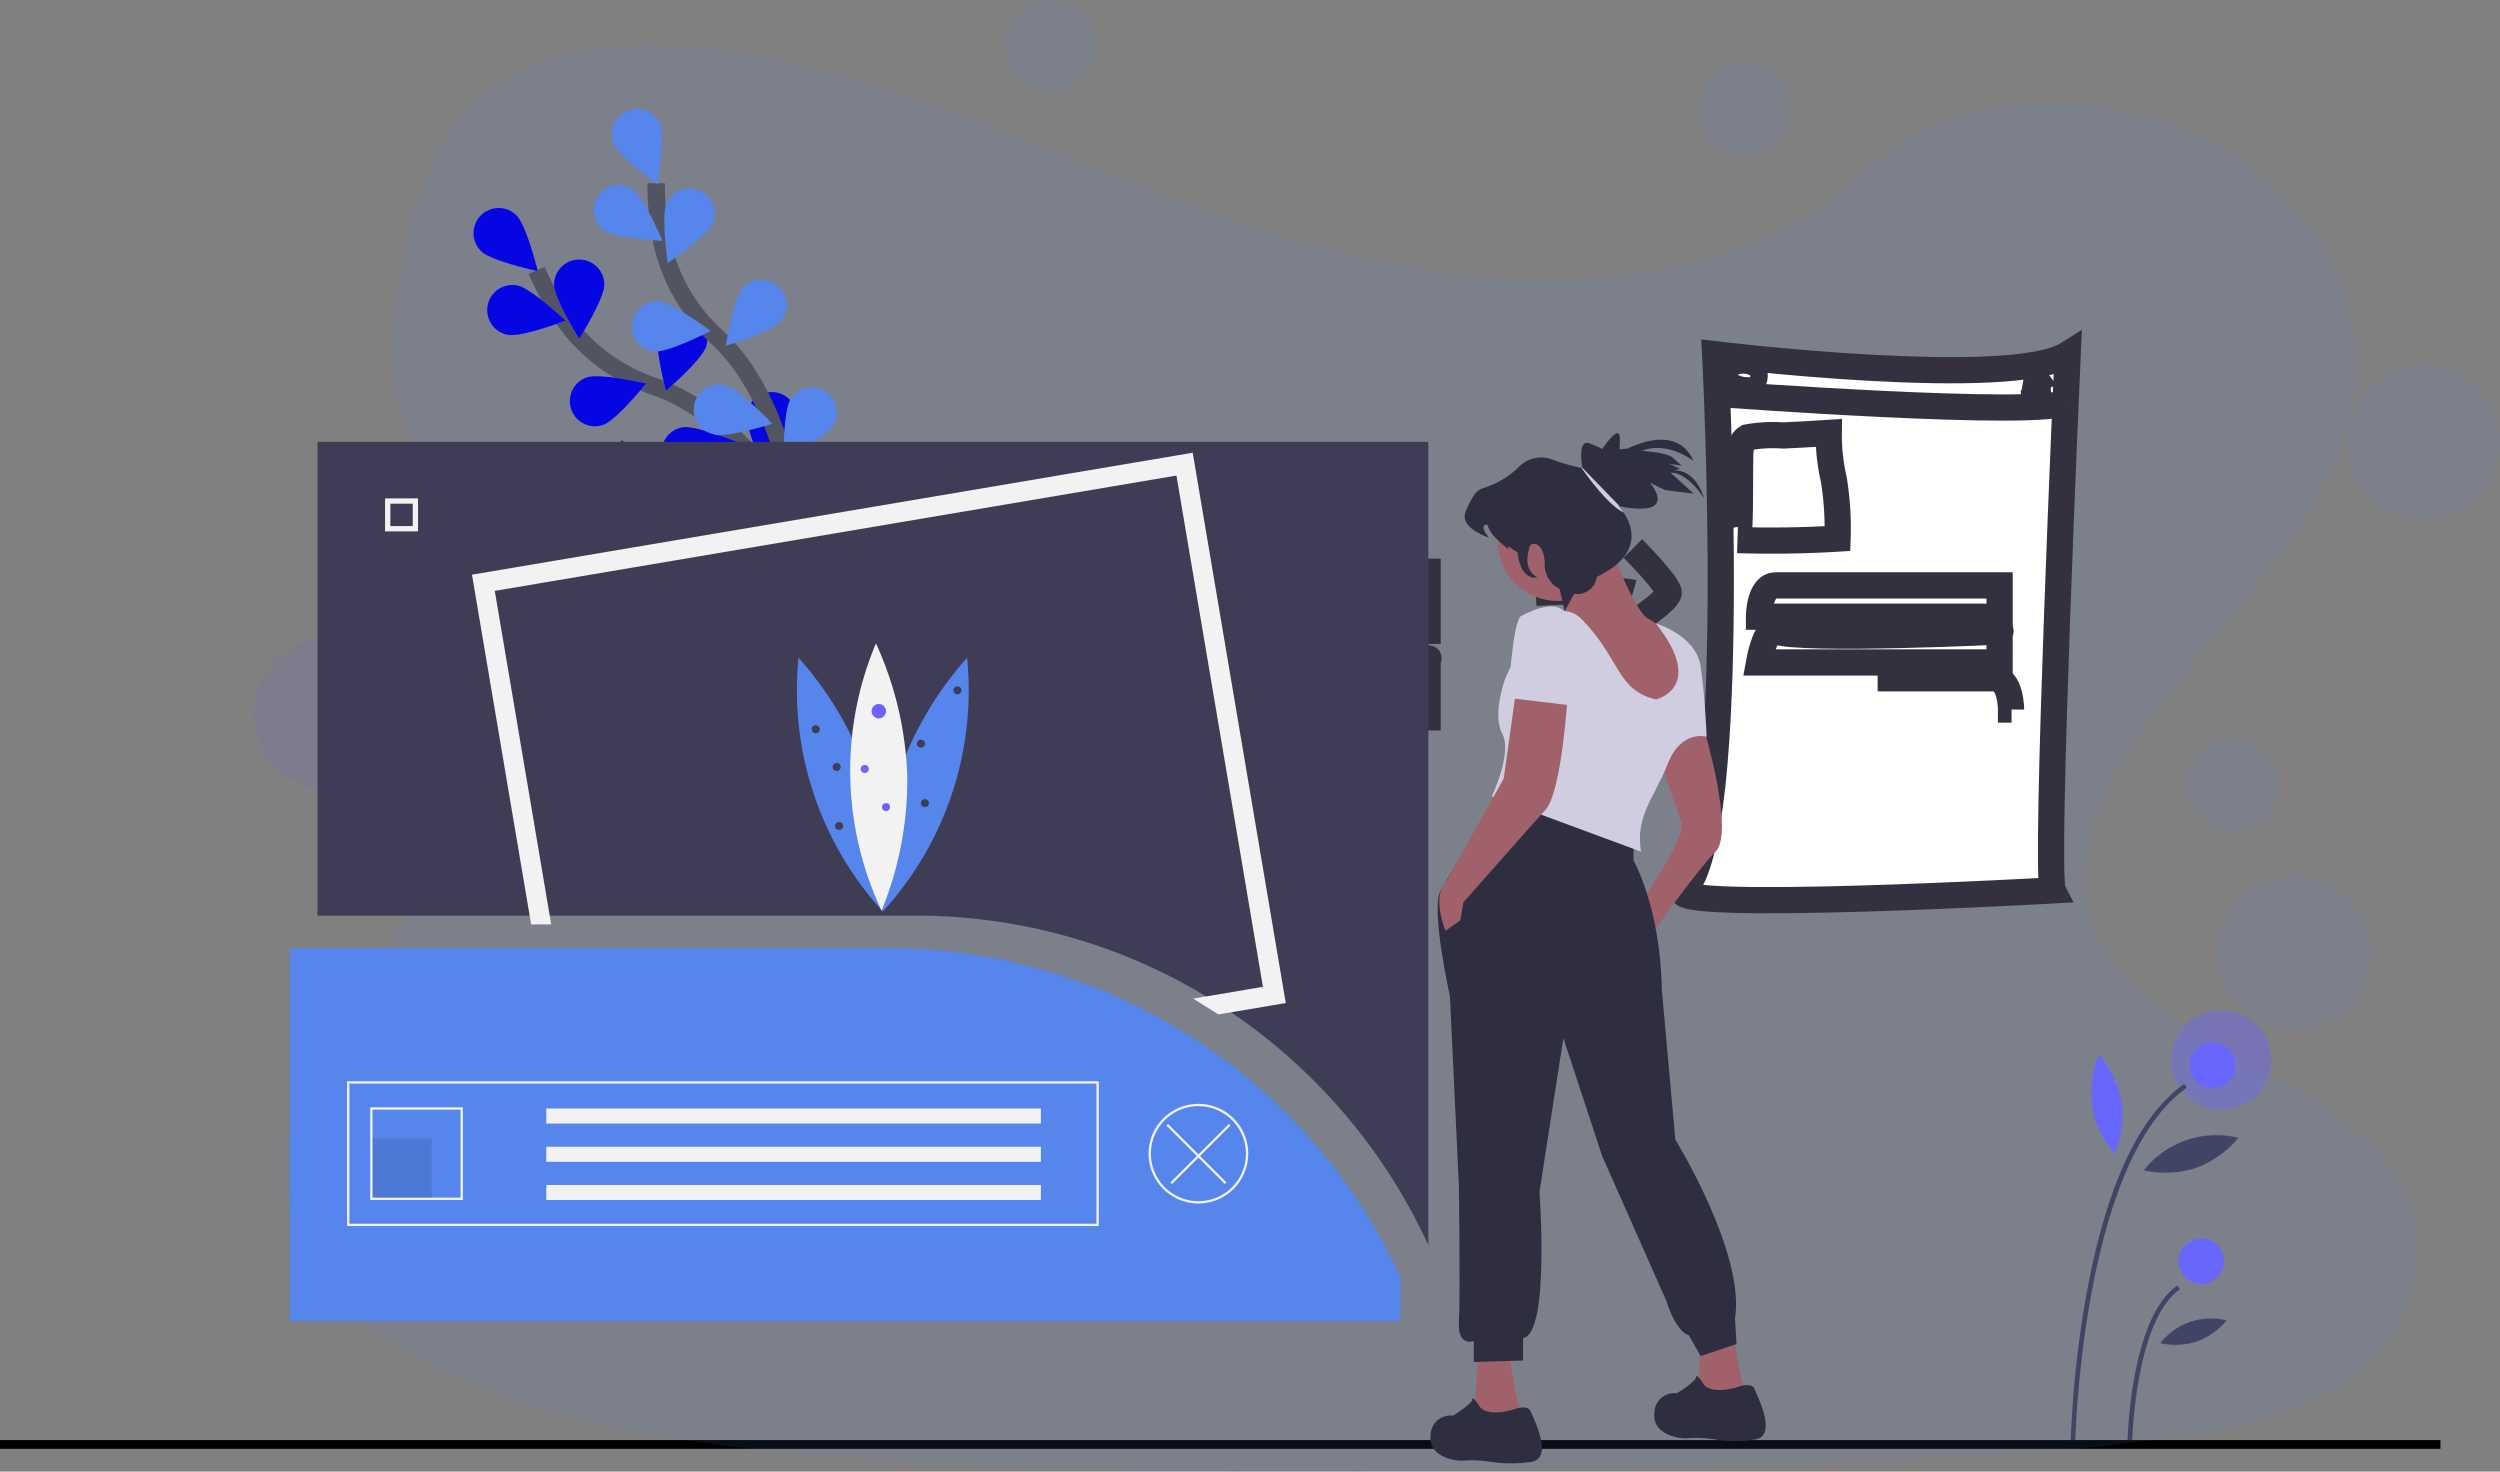 <?xml version="1.0" encoding="UTF-8"?> <svg xmlns="http://www.w3.org/2000/svg" width="286" height="168.355" viewBox="0 0 286 168.355"><rect x="0" y="0" width="286" height="168.355" fill="#808080" stroke="none"/><g id="Creative_Art_and_Design" data-name="Creative Art and Design" transform="translate(86.5 -8256)"><g id="Group_606" data-name="Group 606" transform="translate(-86.5 8371.556)"><g id="Group_397" data-name="Group 397" transform="translate(236.884)"><circle id="Ellipse_161" data-name="Ellipse 161" cx="5.709" cy="5.709" r="5.709" transform="translate(11.555)" fill="#6c63ff" opacity="0.4"></circle><path id="Path_1624" data-name="Path 1624" d="M890.6,681.087l-.521-.01a120.79,120.79,0,0,1,1.849-17.263c2.252-12.209,6-20.228,11.132-23.833l.3.426C891.369,648.828,890.61,680.765,890.6,681.087Z" transform="translate(-890.083 -631.523)" fill="#3f3d56"></path><path id="Path_1625" data-name="Path 1625" d="M915.6,746.4l-.521-.01c.011-.577.337-14.171,5.689-17.929l.3.426C915.935,732.491,915.606,746.259,915.6,746.4Z" transform="translate(-908.572 -696.959)" fill="#3f3d56"></path><circle id="Ellipse_162" data-name="Ellipse 162" cx="2.604" cy="2.604" r="2.604" transform="translate(13.639 3.723)" fill="#6c63ff"></circle><circle id="Ellipse_163" data-name="Ellipse 163" cx="2.604" cy="2.604" r="2.604" transform="translate(12.349 26.12)" fill="#6c63ff"></circle><path id="Path_1626" data-name="Path 1626" d="M902.606,632.463a11.569,11.569,0,0,1-.786,5.922,10.542,10.542,0,0,1-1.772-11.321A11.569,11.569,0,0,1,902.606,632.463Z" transform="translate(-896.788 -621.97)" fill="#6c63ff"></path><path id="Path_1627" data-name="Path 1627" d="M928.139,666.3a11.625,11.625,0,0,1-5.965.269,10.607,10.607,0,0,1,10.839-3.718A11.625,11.625,0,0,1,928.139,666.3Z" transform="translate(-913.817 -648.238)" fill="#3f3d56"></path><path id="Path_1628" data-name="Path 1628" d="M933.6,745.6a8.108,8.108,0,0,1-4.184.181,7.389,7.389,0,0,1,7.6-2.606A8.107,8.107,0,0,1,933.6,745.6Z" transform="translate(-919.171 -707.678)" fill="#3f3d56"></path></g><line id="Line_14" data-name="Line 14" x1="279.183" transform="translate(0 49.689)" fill="none" stroke="#000" stroke-width="1"></line></g><g id="Group_394" data-name="Group 394" transform="translate(-57.462 8256)"><g id="undraw_user_flow_vr6w" transform="translate(0 0)"><path id="Path_1568" data-name="Path 1568" d="M231.483,149.847c-15.627-.543-30.511-5.587-44.723-11.107s-28.3-11.636-43.545-14.56c-9.811-1.881-21.029-2.147-28.934,3.112-7.606,5.071-10.064,13.8-11.387,21.908-.992,6.1-1.577,12.517,1.147,18.228,1.891,3.965,5.249,7.3,7.572,11.1,8.079,13.213,2.369,29.506-6.389,42.408-4.1,6.053-8.871,11.832-12.042,18.269s-4.636,13.824-1.864,20.4c2.75,6.519,9.3,11.407,16.4,14.847,14.41,6.99,31.39,8.99,47.956,10.122,36.658,2.509,73.515,1.422,110.27.336,13.6-.4,27.268-.811,40.65-2.914,7.43-1.169,15.1-3.021,20.5-7.5,6.848-5.682,8.545-15.3,3.958-22.427-7.7-11.95-28.975-14.917-34.362-27.744-2.963-7.058.08-14.92,4.383-21.468,9.233-14.043,24.709-26.365,25.525-42.417.56-11.027-6.879-22.067-18.382-27.285-12.059-5.467-28.777-4.781-37.668,4.271C261.376,146.74,245.28,150.325,231.483,149.847Z" transform="translate(-86.122 -117.74)" fill="#5685ec" opacity="0.1"></path><path id="Path_1593" data-name="Path 1593" d="M243.76,313.24s16.419,26.078,21.973,28.492" transform="translate(-202.866 -262.084)" fill="#fff" stroke="#33313f" stroke-miterlimit="10" stroke-width="3"></path><path id="Path_1594" data-name="Path 1594" d="M277.87,313.24s-15.695,20.524-18.109,27.526" transform="translate(-215.003 -262.084)" fill="#fff" stroke="#33313f" stroke-miterlimit="10" stroke-width="3"></path><path id="Path_1595" data-name="Path 1595" d="M243.76,472.24" transform="translate(-202.866 -382.692)" fill="#fff" stroke="#33313f" stroke-miterlimit="10" stroke-width="3"></path><path id="Path_1596" data-name="Path 1596" d="M264.284,472.24H245.209c-1.449,0-1.449,6.761-1.449,6.761h20.524Z" transform="translate(-202.866 -382.692)" fill="#fff" stroke="#33313f" stroke-miterlimit="10" stroke-width="3"></path><path id="Path_1600" data-name="Path 1600" d="M544.046,372.24H518.452c-1.932,0-1.932,6.761-1.932,6.761h27.526Z" transform="translate(-409.766 -306.838)" fill="#fff" stroke="#33313f" stroke-miterlimit="10" stroke-width="3"></path><path id="Path_1601" data-name="Path 1601" d="M551.574,461.24H532.5c-1.449,0-1.449,6.761-1.449,6.761h20.524Z" transform="translate(-420.787 -374.348)" fill="#fff" stroke="#33313f" stroke-miterlimit="10" stroke-width="3"></path><path id="Path_1602" data-name="Path 1602" d="M544.046,412.885c1.944,0-23.33,2.173-25.595,0-1.193-1.142-1.932,6.761-1.932,6.761h27.526Z" transform="translate(-409.766 -337.584)" fill="#fff" stroke="#33313f" stroke-miterlimit="10" stroke-width="3"></path><path id="Path_1603" data-name="Path 1603" d="M488.87,366.533l1.449,1.449,2.656-3.622" transform="translate(-370.827 -276.382)" fill="#fff" stroke="#33313f" stroke-miterlimit="10" stroke-width="3"></path><path id="Path_1604" data-name="Path 1604" d="M755.038,269.24s33.8,4.1,40.324,0c0,0-2.656,59.4-1.69,61.331,0,0-44.863,2.514-42.256,0C757.935,324.293,755.038,269.24,755.038,269.24Z" transform="translate(-587.861 -228.708)" fill="#fff" stroke="#33313f" stroke-miterlimit="10" stroke-width="3"></path><path id="Path_1605" data-name="Path 1605" d="M786.21,312.74s4.87,7.727,6.519,8.451" transform="translate(-614.336 -261.705)" fill="#fff" stroke="#33313f" stroke-miterlimit="10" stroke-width="3"></path><path id="Path_1606" data-name="Path 1606" d="M796.363,312.74s-4.655,6.1-5.363,8.166" transform="translate(-617.97 -261.705)" fill="#fff" stroke="#33313f" stroke-miterlimit="10" stroke-width="3"></path><path id="Path_1607" data-name="Path 1607" d="M815.046,378.74H789.452c-1.932,0-1.932,3.578-1.932,3.578h27.526Z" transform="translate(-615.33 -311.769)" fill="#fff" stroke="#33313f" stroke-miterlimit="10" stroke-width="3"></path><path id="Path_1608" data-name="Path 1608" d="M843.73,422.74h13.331c1.932,0,1.932,3.578,1.932,3.578h.058" transform="translate(-657.967 -345.144)" fill="#fff" stroke="#33313f" stroke-miterlimit="10" stroke-width="3"></path><path id="Path_1609" data-name="Path 1609" d="M815.046,400.243c1.944,0-23.33,1.149-25.595,0-1.193-.6-1.932,3.576-1.932,3.576h27.526Z" transform="translate(-615.33 -328.034)" fill="#fff" stroke="#33313f" stroke-miterlimit="10" stroke-width="3"></path><path id="Path_1610" data-name="Path 1610" d="M767.6,288s37.475,2.77,39.884.93" transform="translate(-600.22 -242.939)" fill="#fff" stroke="#33313f" stroke-miterlimit="10" stroke-width="3"></path><path id="Path_1611" data-name="Path 1611" d="M913.25,280.387a4.383,4.383,0,0,1,1.557.126,1.741,1.741,0,0,0,1.485-.292" transform="translate(-710.701 -237.037)" fill="#fff" stroke="#33313f" stroke-miterlimit="10" stroke-width="2"></path><path id="Path_1612" data-name="Path 1612" d="M912.18,284.85a13.822,13.822,0,0,0,3.279.181" transform="translate(-709.889 -240.549)" fill="#fff" stroke="#33313f" stroke-miterlimit="10" stroke-width="2"></path><path id="Path_1613" data-name="Path 1613" d="M912.16,289.454a24.891,24.891,0,0,1,2.8-.314" transform="translate(-709.874 -243.803)" fill="#fff" stroke="#33313f" stroke-miterlimit="10" stroke-width="2"></path><path id="Path_1614" data-name="Path 1614" d="M774.2,276.364a3.185,3.185,0,0,0,1.449.292,1.35,1.35,0,0,0,.9-.2,1.409,1.409,0,0,0,.343-1.132.85.85,0,0,0-.053-.365.724.724,0,0,0-.258-.27,2.9,2.9,0,0,0-2.4-.3A1.063,1.063,0,0,0,774.2,276.364Z" transform="translate(-604.713 -232.51)" fill="#fff" stroke="#33313f" stroke-miterlimit="10" stroke-width="2"></path><path id="Path_1615" data-name="Path 1615" d="M787.781,306.48a22.538,22.538,0,0,0,.575,5.331,34.848,34.848,0,0,1,.43,6.761q-5.715.348-11.445.167c.355.012.266-8.074.3-8.818.043-.951-.159-2.588.944-2.946a16.648,16.648,0,0,1,4.008-.2Q785.185,306.651,787.781,306.48Z" transform="translate(-607.608 -256.957)" fill="#fff" stroke="#33313f" stroke-miterlimit="10" stroke-width="3"></path><path id="Path_1616" data-name="Path 1616" d="M411.76,381.566s9.417-.483,11.107,0" transform="translate(-330.301 -313.749)" fill="none" stroke="#33313f" stroke-miterlimit="10" stroke-width="3"></path><path id="Path_1617" data-name="Path 1617" d="M453.967,361.24s4.1,4.1,4.1,5.071-5.312,4.346-5.312,4.346" transform="translate(-361.401 -298.494)" fill="none" stroke="#33313f" stroke-miterlimit="10" stroke-width="3"></path><path id="Path_1618" data-name="Path 1618" d="M681.76,381.566s9.417-.483,11.107,0" transform="translate(-535.107 -313.749)" fill="none" stroke="#33313f" stroke-miterlimit="10" stroke-width="3"></path><path id="Path_1619" data-name="Path 1619" d="M723.967,361.24s4.1,4.1,4.1,5.071-5.312,4.346-5.312,4.346" transform="translate(-566.207 -298.494)" fill="none" stroke="#33313f" stroke-miterlimit="10" stroke-width="3"></path><circle id="Ellipse_155" data-name="Ellipse 155" cx="5.223" cy="5.223" r="5.223" transform="translate(85.885 0)" fill="#5685ec" opacity="0.1"></circle><circle id="Ellipse_156" data-name="Ellipse 156" cx="5.223" cy="5.223" r="5.223" transform="translate(165.352 7.21)" fill="#5685ec" opacity="0.1"></circle><circle id="Ellipse_157" data-name="Ellipse 157" cx="5.223" cy="5.223" r="5.223" transform="translate(221.165 84.583)" fill="#5685ec" opacity="0.1"></circle><circle id="Ellipse_158" data-name="Ellipse 158" cx="8.753" cy="8.753" r="8.753" transform="translate(239.456 41.833)" fill="#5685ec" opacity="0.1"></circle><circle id="Ellipse_159" data-name="Ellipse 159" cx="8.753" cy="8.753" r="8.753" transform="translate(224.729 100.247)" fill="#5685ec" opacity="0.1"></circle><circle id="Ellipse_160" data-name="Ellipse 160" cx="8.753" cy="8.753" r="8.753" transform="translate(0 72.877)" fill="#6c63ff" opacity="0.1"></circle><g id="flowers" transform="translate(25.171 12.477)"><path id="Path_1569" data-name="Path 1569" d="M238.378,257.893s-6.638-11.757-16.632-15.144A20.464,20.464,0,0,1,211.4,235a34.352,34.352,0,0,1-3.057-5.5" transform="translate(-201.17 -211.041)" fill="none" stroke="#535461" stroke-miterlimit="10" stroke-width="2"></path><path id="Path_1570" data-name="Path 1570" d="M179.518,205c1.137,1.106,6.442,2.248,6.442,2.248s-1.3-5.266-2.441-6.372a2.873,2.873,0,1,0-4,4.124Z" transform="translate(-178.645 -188.71)" fill="#6c63ff"></path><path id="Path_1571" data-name="Path 1571" d="M187.406,242.114c1.557.309,6.631-1.615,6.631-1.615s-3.955-3.714-5.513-4.023a2.874,2.874,0,1,0-1.118,5.638Z" transform="translate(-183.534 -216.291)" fill="#6c63ff"></path><path id="Path_1572" data-name="Path 1572" d="M227.946,285.226c1.5-.519,4.909-4.74,4.909-4.74s-5.29-1.207-6.79-.691a2.873,2.873,0,0,0,1.881,5.43Z" transform="translate(-213.148 -249.095)" fill="#6c63ff"></path><path id="Path_1573" data-name="Path 1573" d="M270.942,309.422c1.567-.258,5.641-3.844,5.641-3.844s-5.008-2.086-6.575-1.828a2.874,2.874,0,0,0,.934,5.672Z" transform="translate(-246.121 -267.346)" fill="#6c63ff"></path><path id="Path_1574" data-name="Path 1574" d="M222.407,227.221c0,1.589-2.871,6.191-2.871,6.191s-2.876-4.588-2.876-6.189a2.873,2.873,0,1,1,5.747,0Z" transform="translate(-207.481 -207.135)" fill="#6c63ff"></path><path id="Path_1575" data-name="Path 1575" d="M271.118,253.927c-.483,1.516-4.588,5.049-4.588,5.049s-1.367-5.252-.893-6.761a2.874,2.874,0,0,1,5.486,1.717Z" transform="translate(-244.556 -226.742)" fill="#6c63ff"></path><path id="Path_1576" data-name="Path 1576" d="M313.621,290.409c-.21,1.574-3.673,5.754-3.673,5.754s-2.236-4.945-2.023-6.519a2.874,2.874,0,1,1,5.7.765Z" transform="translate(-276.698 -254.773)" fill="#6c63ff"></path><path id="Path_1577" data-name="Path 1577" d="M179.518,205c1.137,1.106,6.442,2.248,6.442,2.248s-1.3-5.266-2.441-6.372a2.873,2.873,0,1,0-4,4.124Z" transform="translate(-178.645 -188.71)" fill="#0606e2"></path><path id="Path_1578" data-name="Path 1578" d="M187.406,242.114c1.557.309,6.631-1.615,6.631-1.615s-3.955-3.714-5.513-4.023a2.874,2.874,0,1,0-1.118,5.638Z" transform="translate(-183.534 -216.291)" fill="#0606e2"></path><path id="Path_1579" data-name="Path 1579" d="M227.946,285.226c1.5-.519,4.909-4.74,4.909-4.74s-5.29-1.207-6.79-.691a2.873,2.873,0,0,0,1.881,5.43Z" transform="translate(-213.148 -249.095)" fill="#0606e2"></path><path id="Path_1580" data-name="Path 1580" d="M270.942,309.422c1.567-.258,5.641-3.844,5.641-3.844s-5.008-2.086-6.575-1.828a2.874,2.874,0,0,0,.934,5.672Z" transform="translate(-246.121 -267.346)" fill="#0606e2"></path><path id="Path_1581" data-name="Path 1581" d="M222.407,227.221c0,1.589-2.871,6.191-2.871,6.191s-2.876-4.588-2.876-6.189a2.873,2.873,0,1,1,5.747,0Z" transform="translate(-207.481 -207.135)" fill="#0606e2"></path><path id="Path_1582" data-name="Path 1582" d="M271.118,253.927c-.483,1.516-4.588,5.049-4.588,5.049s-1.367-5.252-.893-6.761a2.874,2.874,0,0,1,5.486,1.717Z" transform="translate(-244.556 -226.742)" fill="#0606e2"></path><path id="Path_1583" data-name="Path 1583" d="M313.621,290.409c-.21,1.574-3.673,5.754-3.673,5.754s-2.236-4.945-2.023-6.519a2.874,2.874,0,1,1,5.7.765Z" transform="translate(-276.698 -254.773)" fill="#0606e2"></path><path id="Path_1584" data-name="Path 1584" d="M280.975,226.326s-1.3-13.44-9.069-20.587a20.466,20.466,0,0,1-6.331-11.283A34.35,34.35,0,0,1,265,188.19" transform="translate(-244.149 -179.706)" fill="none" stroke="#535461" stroke-miterlimit="10" stroke-width="2"></path><path id="Path_1585" data-name="Path 1585" d="M244.223,157c.594,1.473,4.979,4.667,4.979,4.667s.947-5.344.353-6.816A2.874,2.874,0,0,0,244.223,157Z" transform="translate(-228.23 -153.054)" fill="#5685ec"></path><path id="Path_1586" data-name="Path 1586" d="M236.414,194.12c1.3.913,6.715,1.207,6.715,1.207s-2.11-5-3.409-5.911a2.874,2.874,0,0,0-3.306,4.7Z" transform="translate(-221.539 -180.24)" fill="#5685ec"></path><path id="Path_1587" data-name="Path 1587" d="M256.03,249.9c1.582.133,6.411-2.347,6.411-2.347s-4.346-3.248-5.928-3.38a2.874,2.874,0,0,0-.483,5.727Z" transform="translate(-235.348 -222.167)" fill="#5685ec"></path><path id="Path_1588" data-name="Path 1588" d="M285.073,289.317c1.538.4,6.715-1.229,6.715-1.229s-3.735-3.936-5.271-4.346a2.873,2.873,0,1,0-1.449,5.554Z" transform="translate(-257.635 -252.085)" fill="#5685ec"></path><path id="Path_1590" data-name="Path 1590" d="M304.244,238.812C303.2,240,298,241.564,298,241.564s.876-5.353,1.932-6.546a2.874,2.874,0,1,1,4.32,3.793Z" transform="translate(-269.181 -214.485)" fill="#5685ec"></path><path id="Path_1591" data-name="Path 1591" d="M331.035,289.426c-.831,1.352-5.686,3.772-5.686,3.772s-.041-5.426.79-6.78a2.874,2.874,0,1,1,4.9,3.009Z" transform="translate(-289.926 -253.176)" fill="#5685ec"></path><path id="Path_1589" data-name="Path 1589" d="M274.4,194.707c-.642,1.449-5.133,4.5-5.133,4.5s-.765-5.37-.123-6.821a2.874,2.874,0,0,1,5.257,2.325Z" transform="translate(-247.097 -181.587)" fill="#5685ec"></path></g></g><g id="undraw_online_art_bgb4" transform="translate(4.105 49.556)"><path id="Path_1545" data-name="Path 1545" d="M251.169,110.69v91.89a64.807,64.807,0,0,0-23.79-27.442c-.11-.072-.221-.143-.333-.212a64.211,64.211,0,0,0-34.58-10.039H124.09v-54.2Z" transform="translate(-120.91 -109.694)" fill="#3f3d56"></path><path id="Path_1546" data-name="Path 1546" d="M232.54,492.556V487.58a64.543,64.543,0,0,0-58.7-37.693H105.462v42.669Z" transform="translate(-105.462 -390.983)" fill="#5685ec"></path><path id="Path_1547" data-name="Path 1547" d="M173.127,152.322h-3.773v-3.773h3.773Zm-3.168-.605h2.562v-2.562h-2.562Z" transform="translate(-158.446 -141.089)" fill="#f2f2f2"></path><path id="Path_1548" data-name="Path 1548" d="M229.883,555.714h-86V539.15h86Zm-85.735-.265h85.47V539.415h-85.47Z" transform="translate(-137.324 -465.007)" fill="#f2f2f2"></path><rect id="Rectangle_174" data-name="Rectangle 174" width="6.891" height="6.891" transform="translate(9.342 80.702)" opacity="0.1"></rect><rect id="Rectangle_175" data-name="Rectangle 175" width="56.583" height="1.723" transform="translate(29.351 77.257)" fill="#f2f2f2"></rect><rect id="Rectangle_176" data-name="Rectangle 176" width="56.583" height="1.723" transform="translate(29.351 81.63)" fill="#f2f2f2"></rect><rect id="Rectangle_177" data-name="Rectangle 177" width="56.583" height="1.723" transform="translate(29.351 86.003)" fill="#f2f2f2"></rect><path id="Path_1549" data-name="Path 1549" d="M170.008,567.215h-10.6v-10.6h10.6Zm-10.336-.265h10.071V556.879H159.672Z" transform="translate(-150.198 -479.49)" fill="#f2f2f2"></path><path id="Path_1550" data-name="Path 1550" d="M686.708,565.682a5.7,5.7,0,1,1,5.7-5.7A5.7,5.7,0,0,1,686.708,565.682Zm0-11.131a5.433,5.433,0,1,0,5.433,5.433A5.433,5.433,0,0,0,686.708,554.551Z" transform="translate(-582.753 -477.559)" fill="#f2f2f2"></path><path id="Path_1551" data-name="Path 1551" d="M594.762,463.04l-.187-.187-3.484,3.484-3.484-3.484-.187.187,3.484,3.484-3.02,3.02.187.187,3.02-3.02,3.02,3.02.187-.187-3.02-3.02Z" transform="translate(-487.135 -383.835)" fill="#f2f2f2"></path><path id="Path_1552" data-name="Path 1552" d="M314.822,124.708l-80.481,13.617,6.461,38.187h.268l-6.424-37.971L314.6,125.014l10.229,60.461-6.358,1.076c.111.069.223.14.333.212l6.331-1.071Z" transform="translate(-212.339 -121.319)" fill="none" stroke="#f2f2f2" stroke-miterlimit="10" stroke-width="2"></path><path id="Path_1553" data-name="Path 1553" d="M453.565,268.856a39.454,39.454,0,0,1,1.727,15.537,37.483,37.483,0,0,1-9.642-29.018A39.453,39.453,0,0,1,453.565,268.856Z" transform="translate(-387.441 -229.678)" fill="#5685ec"></path><path id="Path_1554" data-name="Path 1554" d="M503.856,268.856a39.453,39.453,0,0,0-1.727,15.537,37.483,37.483,0,0,0,9.642-29.018A39.453,39.453,0,0,0,503.856,268.856Z" transform="translate(-434.277 -229.678)" fill="#5685ec"></path><path id="Path_1555" data-name="Path 1555" d="M487.6,260.933a39.452,39.452,0,0,1-2.936,15.354,37.483,37.483,0,0,1-.646-30.571A39.453,39.453,0,0,1,487.6,260.933Z" transform="translate(-416.953 -221.668)" fill="#f2f2f2"></path><circle id="Ellipse_145" data-name="Ellipse 145" cx="0.826" cy="0.826" r="0.826" transform="translate(66.565 30.977)" fill="#6c63ff"></circle><circle id="Ellipse_146" data-name="Ellipse 146" cx="0.459" cy="0.459" r="0.459" transform="translate(65.326 37.956)" fill="#6c63ff"></circle><circle id="Ellipse_147" data-name="Ellipse 147" cx="0.459" cy="0.459" r="0.459" transform="translate(59.724 33.411)" fill="#3f3d56"></circle><circle id="Ellipse_148" data-name="Ellipse 148" cx="0.459" cy="0.459" r="0.459" transform="translate(75.931 28.957)" fill="#3f3d56"></circle><circle id="Ellipse_149" data-name="Ellipse 149" cx="0.459" cy="0.459" r="0.459" transform="translate(62.112 37.726)" fill="#3f3d56"></circle><circle id="Ellipse_150" data-name="Ellipse 150" cx="0.459" cy="0.459" r="0.459" transform="translate(71.753 35.063)" fill="#3f3d56"></circle><circle id="Ellipse_151" data-name="Ellipse 151" cx="0.459" cy="0.459" r="0.459" transform="translate(62.387 44.476)" fill="#3f3d56"></circle><circle id="Ellipse_152" data-name="Ellipse 152" cx="0.459" cy="0.459" r="0.459" transform="translate(72.212 41.859)" fill="#3f3d56"></circle><circle id="Ellipse_153" data-name="Ellipse 153" cx="0.459" cy="0.459" r="0.459" transform="translate(67.759 42.318)" fill="#6c63ff"></circle><path id="Path_1556" data-name="Path 1556" d="M1053.656,706.256s.512,5.122,1.366,6.829c0,0-5.122,1.2-5.292.171a38.814,38.814,0,0,1,.171-4.951Z" transform="translate(-888.485 -603.585)" fill="#a0616a"></path><path id="Path_1557" data-name="Path 1557" d="M903.719,721.256s.512,5.122,1.366,6.829c0,0-5.122,1.2-5.292.171a61.881,61.881,0,0,1,.341-6.487Z" transform="translate(-764.156 -616.024)" fill="#a0616a"></path><path id="Path_1558" data-name="Path 1558" d="M1014.815,301.909s3.585,11.95,1.366,14.17-7.512,9.731-7.512,9.731l-1.707-2.9s5.975-8.365,5.292-10.243-2.39-7-2.39-7S1012.766,301.226,1014.815,301.909Z" transform="translate(-853.058 -268.209)" fill="#a0616a"></path><circle id="Ellipse_154" data-name="Ellipse 154" cx="6.829" cy="6.829" r="6.829" transform="translate(138.198 5.532)" fill="#a0616a"></circle><path id="Path_1559" data-name="Path 1559" d="M962.257,182.256s2.732,7.341,4.268,8.024,4.268,3.927,4.268,3.927.341,8.536-1.536,8.536-12.292-12.121-12.292-12.121.512-2.39-.512-3.756S962.257,182.256,962.257,182.256Z" transform="translate(-811.085 -169.042)" fill="#a0616a"></path><path id="Path_1560" data-name="Path 1560" d="M897.115,351.061v2.049s3.073,5.292,3.244,14.853l1.536,17.072s8.024,12.975,6.829,20.486l.171,2.9-4.1,1.366-1.366-2.39s-1.366-.171-2.561-3.927l-7.341-16.56-4.439-13.487-2.732,17.584s1.2,16.218-1.878,16.731V410.3l-5.634.171v-2.39s-1.878.683-1.707-2.219,0-15.535,0-15.535l-1.024-21.681s-2.269-10.157-1.049-12.163l6.683-11.225Z" transform="translate(-743.382 -304.215)" fill="#2f2e41"></path><path id="Path_1561" data-name="Path 1561" d="M1029.235,737.893s1.707-.683,2.049.171,2.732,5.463,0,5.8a15.235,15.235,0,0,1-4.439,0,13.929,13.929,0,0,0-3.073-.171c-.854.171-4.268-.341-3.927-2.9a2.266,2.266,0,0,1,2.561-2.219s2.219-1.366,2.219-1.878.854.854.854.854S1026.162,738.747,1029.235,737.893Z" transform="translate(-863.722 -628.734)" fill="#2f2e41"></path><path id="Path_1562" data-name="Path 1562" d="M879.235,752.893s1.707-.683,2.049.171,2.732,5.463,0,5.8a15.236,15.236,0,0,1-4.439,0,13.93,13.93,0,0,0-3.073-.171c-.854.171-4.268-.341-3.926-2.9a2.266,2.266,0,0,1,2.561-2.219s2.219-1.366,2.219-1.878.854.854.854.854S876.162,753.747,879.235,752.893Z" transform="translate(-739.33 -641.174)" fill="#2f2e41"></path><path id="Path_1563" data-name="Path 1563" d="M929.741,234.213s5.8-1.327,0-8.687c0,0,4.609,1.346,5.122,4.931s.683,8.024.683,8.024-2.9-.854-4.439,3.073-3.756,5.975-3.073,10.072l-17.072-6.317s2.39-4.951,1.2-7.17.341-6.317.341-6.317,4.609-11.1,8.877-6.658S925.3,233.189,929.741,234.213Z" transform="translate(-773.447 -203.757)" fill="#d0cde1"></path><path id="Path_1564" data-name="Path 1564" d="M890.509,273.451s-.683,11.267-2.561,13.316-9.39,10.585-9.39,10.585l-.341,2.049-1.707,1.2s-1.707-4.1.171-5.8l6.487-11.609,1.536-10.926Z" transform="translate(-744.288 -243.677)" fill="#a0616a"></path><path id="Path_1565" data-name="Path 1565" d="M923.5,221.971s3.98-2.3,5.063-.211.571,10.454.571,10.454l-7.17-.854S922.474,222.142,923.5,221.971Z" transform="translate(-782.569 -201.075)" fill="#d0cde1"></path><path id="Path_1566" data-name="Path 1566" d="M895.566,116.8c-1.262-1.513-.212-1.514-.212-1.514a4.042,4.042,0,0,0,1.214,1.779,14.339,14.339,0,0,0,1.274,1.11l-.119-.415,1.111.731c.367,3.351,2.26,2.88,2.26,2.88-1.56-.978-1.128-2.605-.912-3.42s1.676-.642,1.762,1.738a3.091,3.091,0,0,0,1.7,2.974l.311,1.356.271,1.181.739-1.338.347-.628a2.26,2.26,0,0,0,2.593-1.95,11.943,11.943,0,0,0,1.513-.852c3.628-2.434,2.409-5.231,1.535-6.515a5.471,5.471,0,0,0-.569-.714l.152.029c6.96,1.3,3.431-2.716,3.431-2.716l1.746.848,3.274.408-2.644-2.392c1.895-.1,3.8,2.853,3.853,2.943-1.176-3.566-3.478-3.2-3.478-3.2l.695-.2-1.212-.553,1.408.195s-.4-.336-1.014-.91-3.532-.784-3.532-.784c2.972-1.157,5.895,1.156,5.895,1.156-1.606-3.641-5.555-2.349-7.512-1.422l-.956.111a8.058,8.058,0,0,0,.031-1.366c-.024-1.6-1.922,1.192-2.016,1.33,0-.02-.1-.13-1.393-.645-1.509-.6-.866,2.708-.847,2.8v0s.015.022-.111.005a27.155,27.155,0,0,1-3.233-.918,3.569,3.569,0,0,0-3.85.7,9.827,9.827,0,0,1-3.152,2.144c-.381.157-.722.287-.944.352-.831.239-1.267.816-2.076,2.7C892.106,115.677,895.472,116.773,895.566,116.8Z" transform="translate(-758.369 -104.855)" fill="#2f2e41"></path><path id="Path_1567" data-name="Path 1567" d="M971.132,128.153c.8,1.14,3.116,4.294,4.8,5.081a5.467,5.467,0,0,0-.569-.714l.152.029-4.27-4.4v0Z" transform="translate(-823.345 -124.17)" fill="#d0cde1"></path></g></g></g></svg> 